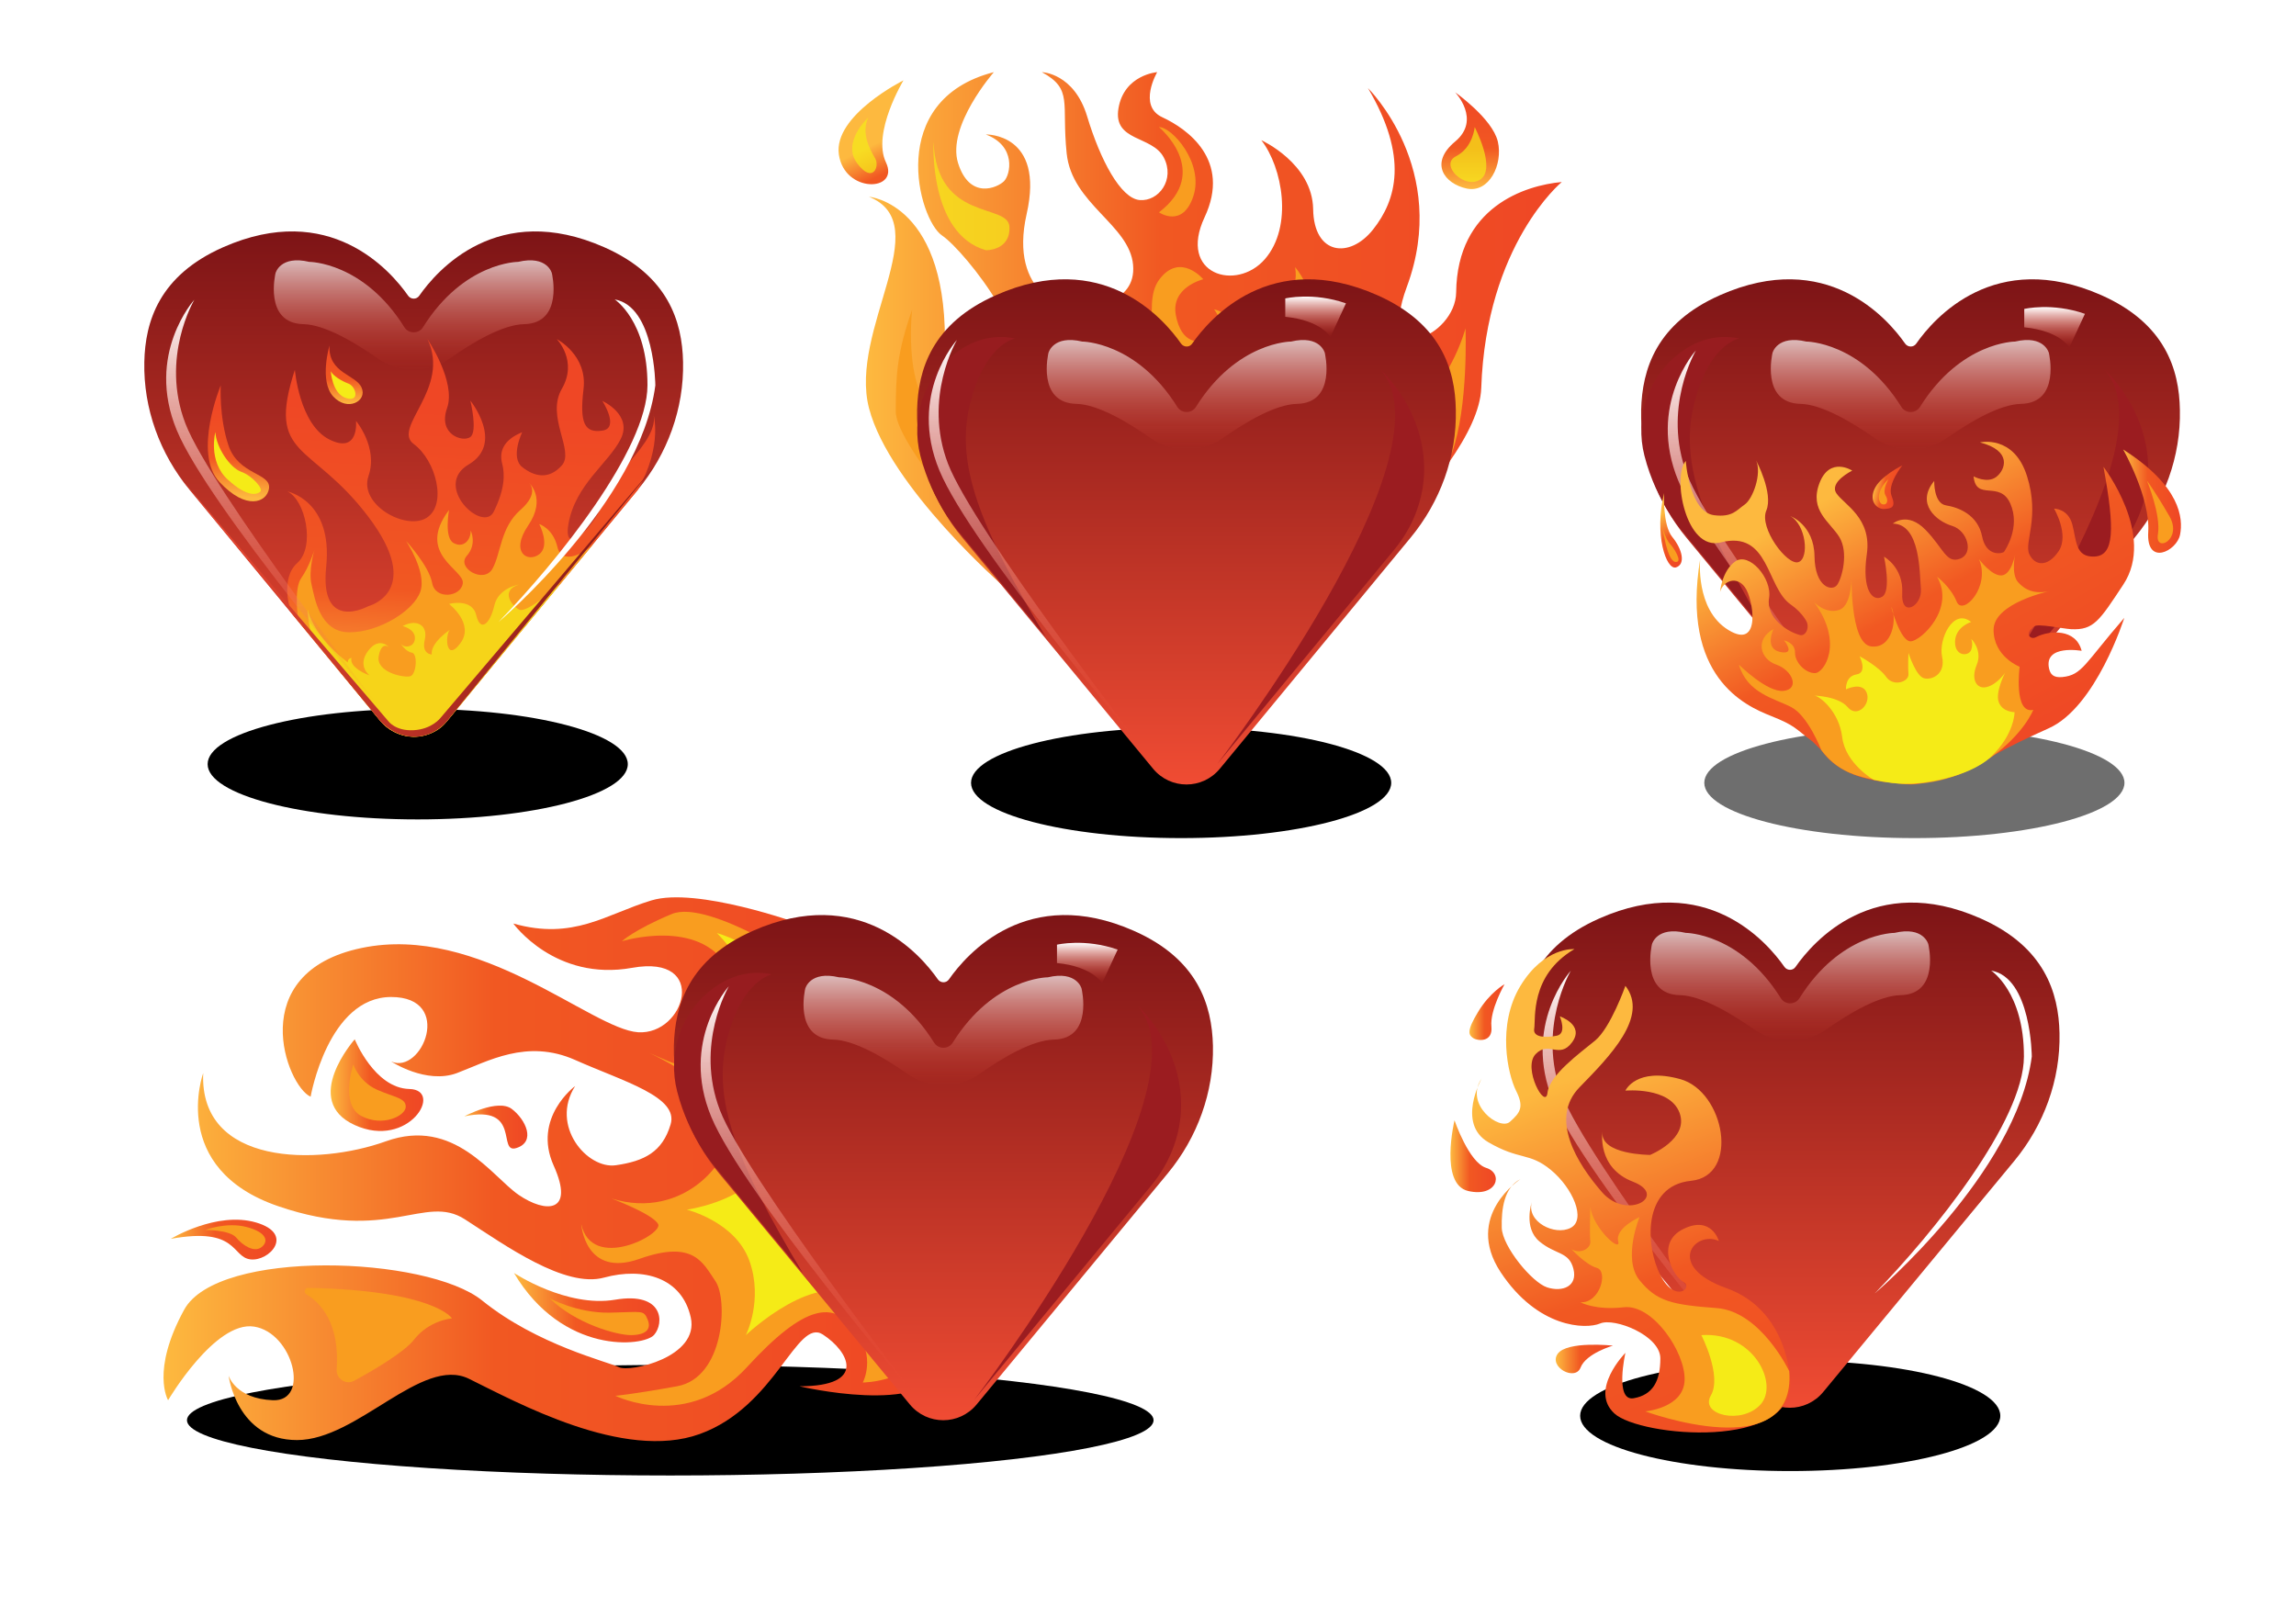 <?xml version="1.0" encoding="UTF-8" standalone="no"?>
<!-- Generator: Adobe Illustrator 19.0.0, SVG Export Plug-In . SVG Version: 6.00 Build 0)  -->

<svg
   xmlns:dc="http://purl.org/dc/elements/1.1/"
   xmlns:cc="http://creativecommons.org/ns#"
   xmlns:rdf="http://www.w3.org/1999/02/22-rdf-syntax-ns#"
   xmlns:svg="http://www.w3.org/2000/svg"
   xmlns="http://www.w3.org/2000/svg"
   xmlns:sodipodi="http://sodipodi.sourceforge.net/DTD/sodipodi-0.dtd"
   xmlns:inkscape="http://www.inkscape.org/namespaces/inkscape"
   version="1.1"
   id="Layer_1"
   x="0px"
   y="0px"
   viewBox="0 0 1400 980"
   style="enable-background:new 0 0 1400 980;"
   xml:space="preserve"
   sodipodi:docname="coracao.svg"
   inkscape:version="0.92.3 (2405546, 2018-03-11)"><defs
   id="defs317"><filter
     inkscape:collect="always"
     style="color-interpolation-filters:sRGB"
     id="filter1454"
     x="-0.164"
     width="1.329"
     y="-0.625"
     height="2.25"><feGaussianBlur
       inkscape:collect="always"
       stdDeviation="17.555"
       id="feGaussianBlur1456" /></filter></defs><sodipodi:namedview
   pagecolor="#ffffff"
   bordercolor="#666666"
   borderopacity="1"
   objecttolerance="10"
   gridtolerance="10"
   guidetolerance="10"
   inkscape:pageopacity="0"
   inkscape:pageshadow="2"
   inkscape:window-width="1366"
   inkscape:window-height="700"
   id="namedview315"
   showgrid="false"
   inkscape:zoom="0.47692921"
   inkscape:cx="700"
   inkscape:cy="490"
   inkscape:window-x="0"
   inkscape:window-y="0"
   inkscape:window-maximized="1"
   inkscape:current-layer="Layer_1" />
<style
   type="text/css"
   id="style2">
	.st0{fill:#190C18;}
	.st1{fill:url(#XMLID_146_);}
	.st2{opacity:0.7;fill:url(#XMLID_147_);}
	.st3{fill:url(#XMLID_148_);}
	.st4{fill:url(#XMLID_149_);}
	.st5{fill:url(#XMLID_150_);}
	.st6{fill:#F99D1F;}
	.st7{opacity:0.7;fill:#F5EB17;}
	.st8{fill:#F5EB17;}
	.st9{fill:url(#XMLID_151_);}
	.st10{fill:#FFFFFF;}
	.st11{fill:url(#XMLID_152_);}
	.st12{fill:url(#XMLID_153_);}
	.st13{fill:url(#XMLID_154_);}
	.st14{fill:#971C1F;}
	.st15{fill:#9B1C20;}
	.st16{opacity:0.7;fill:url(#XMLID_155_);}
	.st17{fill:url(#XMLID_156_);}
	.st18{fill:url(#XMLID_157_);}
	.st19{fill:url(#XMLID_158_);}
	.st20{fill:url(#XMLID_159_);}
	.st21{fill:url(#XMLID_160_);}
	.st22{fill:url(#XMLID_161_);}
	.st23{opacity:0.7;fill:url(#XMLID_162_);}
	.st24{fill:url(#XMLID_163_);}
	.st25{fill:url(#XMLID_164_);}
	.st26{fill:url(#XMLID_165_);}
	.st27{fill:url(#XMLID_166_);}
	.st28{fill:url(#XMLID_167_);}
	.st29{fill:url(#XMLID_168_);}
	.st30{fill:url(#XMLID_169_);}
	.st31{opacity:0.7;fill:url(#XMLID_170_);}
	.st32{fill:url(#XMLID_171_);}
	.st33{fill:url(#XMLID_172_);}
	.st34{fill:url(#XMLID_173_);}
	.st35{fill:url(#XMLID_174_);}
	.st36{fill:url(#XMLID_175_);}
	.st37{fill:url(#XMLID_176_);}
	.st38{opacity:0.7;fill:url(#XMLID_177_);}
	.st39{fill:url(#XMLID_178_);}
	.st40{fill:url(#XMLID_179_);}
	.st41{fill:url(#XMLID_180_);}
	.st42{fill:url(#XMLID_181_);}
	.st43{fill:url(#XMLID_182_);}
	.st44{fill:url(#XMLID_183_);}
</style>

<ellipse
   id="XMLID_139_"
   cx="254.7"
   cy="466"
   rx="128.1"
   ry="33.7" />
<ellipse
   id="XMLID_142_"
   cx="720.2"
   cy="477.4"
   rx="128.1"
   ry="33.7" />
<ellipse
   id="XMLID_143_"
   cx="1167.3"
   cy="477.4"
   rx="128.1"
   ry="33.7"
   inkscape:export-xdpi="145.82001"
   inkscape:export-ydpi="145.82001"
   style="opacity:0.751;fill:#000000;filter:url(#filter1454)" />
<ellipse
   id="XMLID_145_"
   cx="1091.6"
   cy="863.4"
   rx="128.1"
   ry="33.7" />
<ellipse
   id="XMLID_144_"
   cx="408.7"
   cy="866.1"
   rx="294.7"
   ry="33.7" />
<g
   id="XMLID_113_">
	<linearGradient
   id="XMLID_146_"
   gradientUnits="userSpaceOnUse"
   x1="252.249"
   y1="449.229"
   x2="252.249"
   y2="141.178">
		<stop
   offset="0"
   style="stop-color:#F04C33"
   id="stop10" />
		<stop
   offset="1"
   style="stop-color:#7D1416"
   id="stop12" />
	</linearGradient>
	<path
   id="XMLID_4_"
   class="st1"
   d="M368.5,150.8c-64.9-28.7-102.1,14.1-112.9,29.6c-1.6,2.3-5,2.3-6.7,0   c-10.8-15.5-48-58.3-112.9-29.6C97.1,168,88.5,196,88,220.8c-0.6,28.4,9.5,56,27.6,77.9l116.3,140.9c10.6,12.8,30.1,12.8,40.7,0   l116.3-140.9c18.1-21.9,28.2-49.5,27.6-77.9C416,196,407.4,168,368.5,150.8z" />
	<linearGradient
   id="XMLID_147_"
   gradientUnits="userSpaceOnUse"
   x1="252.249"
   y1="225.474"
   x2="252.249"
   y2="158.747">
		<stop
   offset="0"
   style="stop-color:#F04C33;stop-opacity:0"
   id="stop16" />
		<stop
   offset="1"
   style="stop-color:#FFFFFF"
   id="stop18" />
	</linearGradient>
	<path
   id="XMLID_8_"
   class="st2"
   d="M336.5,166.6c0,0-2.8-11.1-20.6-6.9c0,0-33.1,0-58,39.9c-2.6,4.1-8.7,4.1-11.3,0   c-24.9-39.9-58-39.9-58-39.9c-17.8-4.2-20.6,6.9-20.6,6.9s-7.4,30.6,17.1,31.1c12.9,0.3,30.9,10.9,45.1,20.8   c13.3,9.3,31,9.3,44.2,0c14.1-9.9,32.1-20.5,45.1-20.8C343.9,197.2,336.5,166.6,336.5,166.6z" />
	<linearGradient
   id="XMLID_148_"
   gradientUnits="userSpaceOnUse"
   x1="277.116"
   y1="443.523"
   x2="287.315"
   y2="250.754">
		<stop
   offset="1.641936e-003"
   style="stop-color:#FDB93F"
   id="stop22" />
		<stop
   offset="0.424"
   style="stop-color:#F15822"
   id="stop24" />
		<stop
   offset="1"
   style="stop-color:#EF4725"
   id="stop26" />
	</linearGradient>
	<path
   id="XMLID_6_"
   class="st3"
   d="M177.5,373.7c0,0-7.3-20.5,3.8-30.4c11.1-9.9,4.9-38.6-6.1-43.6c0,0,27.9,5.4,23.7,45.9   s25.6,24.1,25.6,24.1s34.8-8.8,0-54.7s-62.3-35.2-44.7-89.5c0,0,2.7,33.3,21,42.5s16.3-11.3,16.3-11.3s13.6,16.2,7.6,33.6   s22.7,33.4,35.4,25.5c12.7-7.9,5.8-35-7.8-45c-13.6-10,22.9-33.9,8.3-64.1c0,0,17.7,26.1,12,42.2s9.6,21,14.2,17.6s0-22.2,0-22.2   s21,26-1.1,39s8.8,42.2,15.4,28.7c6.6-13.5,6.9-22.4,5.1-29.3c-1.8-6.9,0.3-14.3,12.2-19.1c0,0-7.4,15.3,0,21.2   c7.4,5.9,16.3,7.9,24.2-1c7.9-8.9-9.9-29.6,0-46.7s-3.1-30.3-3.1-30.3s18.9,9.7,16.3,30.6c-2.5,20.9,0.8,26.8,11.5,25.2   c10.7-1.5,0-18.1,0-18.1s18.6,8.4,11.2,23.2c-7.4,14.8-27.8,27.8-31.9,52c-4.1,24.2,22.4-6.4,20.9-15.5s36.4-35.1,30.7-52.6   c0,0,6.5,19.5-9.4,47.3L272.6,439.6c0,0-6,9.2-19.6,9.6c-13.6,0.4-21.1-9.6-21.1-9.6L177.5,373.7z" />
	<linearGradient
   id="XMLID_149_"
   gradientUnits="userSpaceOnUse"
   x1="144.387"
   y1="303.256"
   x2="147.262"
   y2="248.934">
		<stop
   offset="1.641936e-003"
   style="stop-color:#FDB93F"
   id="stop30" />
		<stop
   offset="0.424"
   style="stop-color:#F15822"
   id="stop32" />
		<stop
   offset="1"
   style="stop-color:#EF4725"
   id="stop34" />
	</linearGradient>
	<path
   id="XMLID_5_"
   class="st4"
   d="M134.6,235c0,0-17.2,41.3-0.8,58.9c16.4,17.6,28.8,12.5,30.2,4.2c1.7-9.8-18.6-8.2-24.7-26.5   C133.5,254.2,134.6,235,134.6,235z" />
	<linearGradient
   id="XMLID_150_"
   gradientUnits="userSpaceOnUse"
   x1="209.893"
   y1="246.428"
   x2="209.893"
   y2="210.694">
		<stop
   offset="1.641936e-003"
   style="stop-color:#FDB93F"
   id="stop38" />
		<stop
   offset="0.424"
   style="stop-color:#F15822"
   id="stop40" />
		<stop
   offset="1"
   style="stop-color:#EF4725"
   id="stop42" />
	</linearGradient>
	<path
   id="XMLID_9_"
   class="st5"
   d="M200.9,210.7c0,0-6.4,21.7,2.3,31.1s20.9,2.8,17.3-5.4C217,228.3,200.1,227.8,200.9,210.7z" />
	<path
   id="XMLID_10_"
   class="st6"
   d="M182,378.7c0,0-3.2-19.3,1.7-26.2s8-17.1,8-17.1s-3.7,12.5-1.8,20.7s4.9,29.5,23.1,29.5   s39.6-13.3,43.4-25.1s-8.8-30.6-8.8-30.6s14,15.1,15.9,25.6c1.9,10.5,17.6,8.6,18.7,0.2s-28.9-17.6-8.4-44.7c0,0-3.1,16.8,2.7,20.1   c5.7,3.3,10.6-1.3,10.5-7.6c0,0,4.1,8.2-2.4,15.5c-6.5,7.3,10.5,17.2,15.7,7.8c5.2-9.4,4.8-25.1,17-35.8s5.2-16.6,5.2-16.6   s10.9,9.4-0.4,26c-11.3,16.6-0.2,22.9,6.7,17.6s0-18.4,0-18.4s8.4,2.5,11.1,14c2.7,11.5,17.3,3.7,22.7-2.8l-89.9,108.9   c0,0-8.2,9.3-18.8,9.6c-10.6,0.3-18.3-5.3-21.9-9.6C228.3,435.3,182,378.7,182,378.7z" />
	<path
   id="XMLID_11_"
   class="st7"
   d="M187.6,371.8c0,0,0.4,14.2,4.6,19.4c4.2,5.2,39.7,48.5,39.7,48.5s8.5,10.5,21.9,9.6   c13.4-0.9,18.8-9.6,18.8-9.6l68.7-83.2c0,0-19.8,17.6-24.6,15.3c-4.8-2.2-11.7-11.8-0.3-15.3c0,0-12.5,1.9-15,12.8   c-2.5,11-8.4,16.6-11,5.9c-2.5-10.7-16.6-6.9-16.6-6.9s15.8,12,6.9,24s-9.4-5.1-6.4-8.2c0,0-12,7.9-11,15c0,0-6.4,0-4.3-8.9   s-4.8-13-13.5-8.4c0,0,7.5,1.7,7.5,7.3c0,5.6-6.6,6.6-8.8,3.2c0,0,3.1,5.1,6.9,5.7s2.8,13.3-0.9,14.4s-20.9-2.3-19.3-12.1   c1.7-9.8,6.4-5.6,6.4-5.6s-6.1-6.9-12.9,2.3s1,14.9,1,14.9s-12.6-4.3-11.1-10.7c0,0-2.4,0.3-2.2,2.8   C212.2,404,192.3,390,187.6,371.8z" />
	<path
   id="XMLID_7_"
   class="st8"
   d="M131.3,263.5c0,0-4.6,17.8,7.5,28.9s17.8,9.2,19.9,7.5c2.1-1.7-4.8-9.8-11.7-12.2   C140.1,285.1,131.9,272.9,131.3,263.5z" />
	<path
   id="XMLID_13_"
   class="st8"
   d="M201.7,226.4c0,0,0.8,13.8,9.4,16.4s5.9-7.1,1.5-8.8C208.3,232.4,203.1,229.2,201.7,226.4z" />
	<linearGradient
   id="XMLID_151_"
   gradientUnits="userSpaceOnUse"
   x1="109.7"
   y1="366.365"
   x2="399.649"
   y2="366.365">
		<stop
   offset="0"
   style="stop-color:#F04C33"
   id="stop50" />
		<stop
   offset="1"
   style="stop-color:#7D1416"
   id="stop52" />
	</linearGradient>
	<path
   id="XMLID_12_"
   class="st9"
   d="M109.7,291.2l127,148.5c0,0,4.3,6.2,15.5,5.6c11.2-0.6,16.4-7.5,16.4-7.5l131-154.2l-127,156.1   c0,0-6.9,9.3-19.6,9.6c-12.7,0.3-21.1-9.6-21.1-9.6L109.7,291.2z" />
	<path
   id="XMLID_18_"
   class="st10"
   d="M374.8,182.6c0,0,20.1,13,20,52.4c-0.1,39.4-55.2,107.7-90.9,144.4c0,0,86.4-73.2,95.7-144.4   C399.6,235,399.3,186.9,374.8,182.6z" />
	<linearGradient
   id="XMLID_152_"
   gradientUnits="userSpaceOnUse"
   x1="166.738"
   y1="432.398"
   x2="166.738"
   y2="182.755">
		<stop
   offset="0"
   style="stop-color:#F04C33;stop-opacity:0"
   id="stop57" />
		<stop
   offset="1"
   style="stop-color:#FFFFFF"
   id="stop59" />
	</linearGradient>
	<path
   id="XMLID_88_"
   class="st11"
   d="M118.5,182.8c0,0-30,33.1-10.7,79.6s124.3,170,124.3,170s-103.4-133.7-119-174   S118.5,182.8,118.5,182.8z" />
</g>
<g
   id="XMLID_123_">
	<linearGradient
   id="XMLID_153_"
   gradientUnits="userSpaceOnUse"
   x1="528.049"
   y1="215.217"
   x2="952.269"
   y2="215.217">
		<stop
   offset="1.641936e-003"
   style="stop-color:#FDB93F"
   id="stop64" />
		<stop
   offset="0.424"
   style="stop-color:#F15822"
   id="stop66" />
		<stop
   offset="1"
   style="stop-color:#EF4725"
   id="stop68" />
	</linearGradient>
	<path
   id="XMLID_14_"
   class="st12"
   d="M612.3,357.9c0,0-69.9-60.9-82.4-108.9s41.8-112,0-129c0,0,49.5,4,46.1,95.8   c0,0,5.9,18.9,34.4,10.1c28.5-8.8-21.8-72.8-36-82.3C560.2,134,539.7,61,606,44c0,0-28.9,33-21.8,55.5s24,15,28,11   S619.8,89,601.1,82c0,0,36.1-1,24.9,48.5s25.3,59,31.1,58s36-2.5,33.8-27s-37.3-37-40.5-68s4-39-15.1-49.5c0,0,19.6,0.5,27.6,27   s20.4,50,32,51s21.8-12.5,14.7-26s-31.1-9.5-27.6-30s23.6-22,23.6-22s-12,20.5,3.1,27.5s42.2,26,25.8,61S754,178,771.3,158   s10.7-56-2.2-72.5c0,0,31.1,14,31.6,42c0.4,28,22.2,30.5,36.5,12.5s21.8-44.3-3.1-86.3c0,0,50.4,49.4,23.7,121.3   c-18.9,50.8,29.8,30.5,30.1,3.3c0.6-52.2,42.2-65.3,64.4-67.3c0,0-46.1,38-49.1,125.6c-1.8,53.1-122.8,149.8-122.8,149.8   L612.3,357.9z" />
	<path
   id="XMLID_32_"
   class="st6"
   d="M613.6,345.9c0,0-67.4-72.9-67.4-94.9s0.7-35.8,10-62.2c0,0-6.7,57.2,20,66.7   c26.7,9.5,50.3,2.9,61.5-14.8c11.2-17.7-10.1-47.7-10.1-47.7s26,39.7,56.7,32.8s10-38.8,22.7-55.5c12.7-16.7,26.7,0,26.7,0   s-20,4.8-16.7,22c3.3,17.2,13.9,18.4,23.3,13.2c9.4-5.2,0-16.8,0-16.8s19,2.7,4.2,26.5c-14.8,23.8,23.9,21.4,25.2,6.9   c1.3-14.5-1.3-21.8,5.3-30.5c6.7-8.7,17.3-12.8,14.7-28.7c0,0,12.7,14.6,6.7,25.8c-6,11.2,2.3,23.2,12.6,21.2s12.3-18,10.7-27.7   c0,0,19.3,24.3,13.3,39.8s10,42.2,31.3,25.5s29.3-47.3,29.3-47.3s1.9,47.5-8.3,76.1l-95.1,81.5L613.6,345.9z" />
	<g
   id="XMLID_22_">
		<linearGradient
   id="XMLID_154_"
   gradientUnits="userSpaceOnUse"
   x1="723.536"
   y1="478.355"
   x2="723.536"
   y2="170.304">
			<stop
   offset="0"
   style="stop-color:#F04C33"
   id="stop73" />
			<stop
   offset="1"
   style="stop-color:#7D1416"
   id="stop75" />
		</linearGradient>
		<path
   id="XMLID_15_"
   class="st13"
   d="M839.8,180c-64.9-28.7-102.1,14.1-112.9,29.6c-1.6,2.3-5,2.3-6.7,0    c-10.8-15.5-48-58.3-112.9-29.6c-38.9,17.2-47.5,45.2-48.1,70c-0.6,28.4,9.5,56,27.6,77.9l116.3,140.9c10.6,12.8,30.1,12.8,40.7,0    l116.3-140.9c18.1-21.9,28.2-49.5,27.6-77.9C887.3,225.1,878.6,197.2,839.8,180z" />
		<path
   id="XMLID_3_"
   class="st14"
   d="M619,206.4c0,0-18.4,3.1-27.5,39.8s5.7,74.7,46.2,142.4l-52.4-63.5c0,0-16.6-17.9-24.1-47.2    c-5.9-23,2.1-47.7,20.9-62.1C591.6,208.3,604,203.4,619,206.4z" />
		<path
   id="XMLID_1_"
   class="st15"
   d="M842.1,225.8c0,0,28,25,26.2,63.7c-0.8,16.6-7.3,32.5-17.9,45.4L742.2,466    C742.2,466,886.8,277.8,842.1,225.8z" />
		<linearGradient
   id="XMLID_155_"
   gradientUnits="userSpaceOnUse"
   x1="723.536"
   y1="274.058"
   x2="723.536"
   y2="207.331">
			<stop
   offset="0"
   style="stop-color:#F04C33;stop-opacity:0"
   id="stop81" />
			<stop
   offset="1"
   style="stop-color:#FFFFFF"
   id="stop83" />
		</linearGradient>
		<path
   id="XMLID_19_"
   class="st16"
   d="M807.8,215.2c0,0-2.8-11.1-20.6-6.9c0,0-33.1,0-58,39.9c-2.6,4.1-8.7,4.1-11.3,0    c-24.9-39.9-58-39.9-58-39.9c-17.8-4.2-20.6,6.9-20.6,6.9s-7.4,30.6,17.1,31.1c12.9,0.3,30.9,10.9,45.1,20.8    c13.3,9.3,31,9.3,44.2,0c14.1-9.9,32.1-20.5,45.1-20.8C815.2,245.8,807.8,215.2,807.8,215.2z" />
	</g>
	<path
   id="XMLID_38_"
   class="st7"
   d="M569.2,86.3c0,0-3,56.3,32,66.3c0,0,15,0.3,14.3-14.3C614.9,123.6,571.2,135.6,569.2,86.3z" />
	<path
   id="XMLID_39_"
   class="st6"
   d="M706.7,77.5c0,0,32.5,27,0,52c0,0,14.5,10,21-10S714.7,77.5,706.7,77.5z" />
	<linearGradient
   id="XMLID_156_"
   gradientUnits="userSpaceOnUse"
   x1="631.776"
   y1="456.974"
   x2="631.776"
   y2="207.331">
		<stop
   offset="0"
   style="stop-color:#F04C33;stop-opacity:0"
   id="stop90" />
		<stop
   offset="1"
   style="stop-color:#FFFFFF"
   id="stop92" />
	</linearGradient>
	<path
   id="XMLID_40_"
   class="st17"
   d="M583.5,207.3c0,0-30,33.1-10.7,79.6s124.3,170,124.3,170s-103.4-133.7-119-174   S583.5,207.3,583.5,207.3z" />
	<linearGradient
   id="XMLID_157_"
   gradientUnits="userSpaceOnUse"
   x1="802.192"
   y1="205.518"
   x2="802.192"
   y2="180.836">
		<stop
   offset="0"
   style="stop-color:#F04C33;stop-opacity:0"
   id="stop96" />
		<stop
   offset="1"
   style="stop-color:#FFFFFF"
   id="stop98" />
	</linearGradient>
	<path
   id="XMLID_41_"
   class="st18"
   d="M783.7,182c0,0,17-4,37,3l-9.5,20.5c0,0-5.5-10.1-27.5-12.3V182z" />
	<linearGradient
   id="XMLID_158_"
   gradientUnits="userSpaceOnUse"
   x1="896.481"
   y1="115.28"
   x2="896.481"
   y2="56.307">
		<stop
   offset="1.641936e-003"
   style="stop-color:#FDB93F"
   id="stop102" />
		<stop
   offset="0.424"
   style="stop-color:#F15822"
   id="stop104" />
		<stop
   offset="1"
   style="stop-color:#EF4725"
   id="stop106" />
	</linearGradient>
	<path
   id="XMLID_42_"
   class="st19"
   d="M887.3,56.3c0,0,16,16.7,0,30s-6.5,25.8,7.1,28.7c13.6,2.8,22.2-14.7,18.9-28.7   C910,72.3,887.3,56.3,887.3,56.3z" />
	<path
   id="XMLID_44_"
   class="st7"
   d="M899.2,77.5c0,0-1,12.5-11.4,17.8c-10.4,5.3,5.7,20.8,15.1,14   C912.3,102.4,899.2,77.5,899.2,77.5z" />
	<linearGradient
   id="XMLID_159_"
   gradientUnits="userSpaceOnUse"
   x1="537.43"
   y1="85.797"
   x2="556.763"
   y2="125.797">
		<stop
   offset="1.641936e-003"
   style="stop-color:#FDB93F"
   id="stop111" />
		<stop
   offset="0.424"
   style="stop-color:#F15822"
   id="stop113" />
		<stop
   offset="1"
   style="stop-color:#EF4725"
   id="stop115" />
	</linearGradient>
	<path
   id="XMLID_45_"
   class="st20"
   d="M550.9,49c0,0-19.3,32-10.7,50s-25.3,19.1-28.7-4.8S550.9,49,550.9,49z" />
	<path
   id="XMLID_47_"
   class="st7"
   d="M529.4,71.7c0,0-16.3,14.9-6.8,27.8s14,2,11-3S524.9,81.2,529.4,71.7z" />
</g>
<g
   id="XMLID_131_">
	<linearGradient
   id="XMLID_160_"
   gradientUnits="userSpaceOnUse"
   x1="99.897"
   y1="713.038"
   x2="575.716"
   y2="713.038">
		<stop
   offset="1.641936e-003"
   style="stop-color:#FDB93F"
   id="stop121" />
		<stop
   offset="0.424"
   style="stop-color:#F15822"
   id="stop123" />
		<stop
   offset="1"
   style="stop-color:#EF4725"
   id="stop125" />
	</linearGradient>
	<path
   id="XMLID_70_"
   class="st21"
   d="M487.1,563.2c0,0-62.2-22.5-89.9-14.1c-27.7,8.4-47.4,24.5-84.2,14.1c0,0,25.5,35.5,72.5,27   c47-8.4,32.3,41.1,3.6,39.3c-28.6-1.9-96.6-66.4-168.6-51.4c-72,15-45.8,84.2-31.1,90.7c0,0,10.6-60.8,49.1-60.8s18.8,47.7,0,39.3   c0,0,21.3,14.1,40.1,7.1c18.8-7.1,42.6-21.1,72.1-8c29.4,13.1,63.3,22.4,58.2,39.3c-5,16.8-16,22.4-33.4,24.9s-40.3-24-24.8-48.3   c0,0-26.2,19.3-13.1,48.5c13.1,29.1-4.9,29.1-21.3,17.9c-16.4-11.2-39.3-47.7-81-32.7S121.5,711,123.9,654.4   c0,0-21.3,58.3,45.8,81.2c67.1,23,89.2-7.9,113.8,8c24.6,15.9,61,42.1,84.9,35.5c23.9-6.5,47.4,0,52.8,24.3   c5.4,24.3-37.1,33.6-43.7,30.4c-6.5-3.3-49.9-13.5-83.5-40.7s-161.2-31.8-181.7,5.6s-9.8,55.2-9.8,55.2s28.6-48.6,52.4-44.9   s34.4,45.8,11.5,44.9c-22.9-0.9-27-15-27-15s4.9,39.3,41.7,39.3s76.1-51.4,104.8-37.4c28.6,14,94.3,50.5,140.8,33.7   s59.1-71,75-60.7c15.9,10.3,27.3,31.6-14.2,31.6c0,0,76.9,18.3,87.7-11.6C582.1,815.2,487.1,563.2,487.1,563.2z" />
	<path
   id="XMLID_35_"
   class="st6"
   d="M497.8,592c0,0-65.2-44.2-88.2-34.6c-23,9.6-30.4,16.6-30.4,16.6s47.3-14.6,64.7,16.3   c17.5,30.9-22.2,62.7-34.3,57.7c-12.1-5-17-7.5-17-7.5s50.2,22.4,52.9,44.3c2.7,21.8-28.4,59.8-72.6,46.1c0,0,25.1,9.4,28.4,15.6   c3.3,6.2-40.4,29.3-46.9,0c0,0,2.2,33,35.5,21.2s38.7,2.5,46.4,13.7c7.6,11.2,5.5,58.8-23.5,64c-28.9,5.2-37.6,5.8-37.6,5.8   s44.2,21.9,80.2-17.4s52.9-39.9,66-23.1c13.1,16.8,4.7,32.4,4.7,32.4s31.3,0,43.9-24.9L497.8,592z" />
	<path
   id="XMLID_71_"
   class="st8"
   d="M495.1,599.3c0,0-41-25.7-58-30.3c0,0,25,24,22,47s-22,35-22,35s34,23.7,30.7,52   c-3.3,28.3-49,34.7-49,34.7s29.7,7.3,38.2,31.3s-2.2,45.2-2.2,45.2s44.3-42.2,69.3-21.5c25,20.7,17,34,17,34s16-5.7,17-15.3   L495.1,599.3z" />
	<g
   id="XMLID_50_">
		<linearGradient
   id="XMLID_161_"
   gradientUnits="userSpaceOnUse"
   x1="575.299"
   y1="866.098"
   x2="575.299"
   y2="558.047">
			<stop
   offset="0"
   style="stop-color:#F04C33"
   id="stop131" />
			<stop
   offset="1"
   style="stop-color:#7D1416"
   id="stop133" />
		</linearGradient>
		<path
   id="XMLID_67_"
   class="st22"
   d="M691.5,567.7c-64.9-28.7-102.1,14.1-112.9,29.6c-1.6,2.3-5,2.3-6.7,0    c-10.8-15.5-48-58.3-112.9-29.6c-38.9,17.2-47.5,45.2-48.1,70c-0.6,28.4,9.5,56,27.6,77.9l116.3,140.9c10.6,12.8,30.1,12.8,40.7,0    L712,715.6c18.1-21.9,28.2-49.5,27.6-77.9C739,612.9,730.4,584.9,691.5,567.7z" />
		<path
   id="XMLID_63_"
   class="st14"
   d="M470.8,594.2c0,0-18.4,3.1-27.5,39.8c-9.2,36.7,5.7,74.7,46.2,142.4L437,712.8    c0,0-16.6-17.9-24.1-47.2c-5.9-23,2.1-47.7,20.9-62.1C443.4,596.1,455.8,591.1,470.8,594.2z" />
		<path
   id="XMLID_57_"
   class="st15"
   d="M693.9,613.6c0,0,28,25,26.2,63.7c-0.8,16.6-7.3,32.5-17.9,45.4L594,853.7    C594,853.7,738.5,665.6,693.9,613.6z" />
		<linearGradient
   id="XMLID_162_"
   gradientUnits="userSpaceOnUse"
   x1="575.299"
   y1="661.801"
   x2="575.299"
   y2="595.074">
			<stop
   offset="0"
   style="stop-color:#F04C33;stop-opacity:0"
   id="stop139" />
			<stop
   offset="1"
   style="stop-color:#FFFFFF"
   id="stop141" />
		</linearGradient>
		<path
   id="XMLID_53_"
   class="st23"
   d="M659.5,602.9c0,0-2.8-11.1-20.6-6.9c0,0-33.1,0-58,39.9c-2.6,4.1-8.7,4.1-11.3,0    c-24.9-39.9-58-39.9-58-39.9c-17.8-4.2-20.6,6.9-20.6,6.9s-7.4,30.6,17.1,31.1c12.9,0.3,30.9,10.9,45.1,20.8    c13.3,9.3,31,9.3,44.2,0c14.1-9.9,32.1-20.5,45.1-20.8C666.9,633.5,659.5,602.9,659.5,602.9z" />
	</g>
	<linearGradient
   id="XMLID_163_"
   gradientUnits="userSpaceOnUse"
   x1="492.605"
   y1="851.107"
   x2="492.605"
   y2="601.465">
		<stop
   offset="0"
   style="stop-color:#F04C33;stop-opacity:0"
   id="stop146" />
		<stop
   offset="1"
   style="stop-color:#FFFFFF"
   id="stop148" />
	</linearGradient>
	<path
   id="XMLID_86_"
   class="st24"
   d="M444.4,601.5c0,0-30,33.1-10.7,79.6s124.3,170,124.3,170s-103.4-133.7-119-174   C423.5,636.8,444.4,601.5,444.4,601.5z" />
	<linearGradient
   id="XMLID_164_"
   gradientUnits="userSpaceOnUse"
   x1="663.021"
   y1="599.652"
   x2="663.021"
   y2="574.97">
		<stop
   offset="0"
   style="stop-color:#F04C33;stop-opacity:0"
   id="stop152" />
		<stop
   offset="1"
   style="stop-color:#FFFFFF"
   id="stop154" />
	</linearGradient>
	<path
   id="XMLID_85_"
   class="st25"
   d="M644.5,576.1c0,0,17-4,37,3l-9.5,20.5c0,0-5.5-10.1-27.5-12.3V576.1z" />
	<path
   id="XMLID_24_"
   class="st6"
   d="M275.6,804c0,0-10.5-17.1-87.7-18.6c-2.1,0-3,2.8-1.1,3.9c9,5.4,20.4,17.9,18.5,45.8   c-0.4,5.8,5.7,9.7,10.7,6.9c12.5-6.8,30.6-17.5,36.5-25.1C261.8,805,275.6,804,275.6,804z" />
	<linearGradient
   id="XMLID_165_"
   gradientUnits="userSpaceOnUse"
   x1="201.675"
   y1="661.682"
   x2="258.074"
   y2="661.682">
		<stop
   offset="1.641936e-003"
   style="stop-color:#FDB93F"
   id="stop159" />
		<stop
   offset="0.424"
   style="stop-color:#F15822"
   id="stop161" />
		<stop
   offset="1"
   style="stop-color:#EF4725"
   id="stop163" />
	</linearGradient>
	<path
   id="XMLID_72_"
   class="st26"
   d="M216.3,633.8c0,0,12,29.8,33.3,30.3s-0.3,37-33.3,22S216.3,633.8,216.3,633.8z" />
	<linearGradient
   id="XMLID_166_"
   gradientUnits="userSpaceOnUse"
   x1="283.091"
   y1="687.258"
   x2="321.505"
   y2="687.258">
		<stop
   offset="1.641936e-003"
   style="stop-color:#FDB93F"
   id="stop167" />
		<stop
   offset="0.424"
   style="stop-color:#F15822"
   id="stop169" />
		<stop
   offset="1"
   style="stop-color:#EF4725"
   id="stop171" />
	</linearGradient>
	<path
   id="XMLID_73_"
   class="st27"
   d="M283.1,680.8c0,0,20.5-11,29-4.5s14.8,20,2.8,23.8S318.3,673.3,283.1,680.8z" />
	<linearGradient
   id="XMLID_167_"
   gradientUnits="userSpaceOnUse"
   x1="313.425"
   y1="797.505"
   x2="402.051"
   y2="797.505">
		<stop
   offset="1.641936e-003"
   style="stop-color:#FDB93F"
   id="stop175" />
		<stop
   offset="0.424"
   style="stop-color:#F15822"
   id="stop177" />
		<stop
   offset="1"
   style="stop-color:#EF4725"
   id="stop179" />
	</linearGradient>
	<path
   id="XMLID_74_"
   class="st28"
   d="M313.4,776.3c0,0,32,21.3,61.7,16.3c29.7-5,30,14.4,23.7,21.5   C392.4,821.3,343.1,826.3,313.4,776.3z" />
	<linearGradient
   id="XMLID_168_"
   gradientUnits="userSpaceOnUse"
   x1="104.091"
   y1="755.951"
   x2="168.565"
   y2="755.951">
		<stop
   offset="1.641936e-003"
   style="stop-color:#FDB93F"
   id="stop183" />
		<stop
   offset="0.424"
   style="stop-color:#F15822"
   id="stop185" />
		<stop
   offset="1"
   style="stop-color:#EF4725"
   id="stop187" />
	</linearGradient>
	<path
   id="XMLID_75_"
   class="st29"
   d="M104.1,755.5c0,0,28-17,52-10s8,24-3.5,22.5S145.1,748,104.1,755.5z" />
	<path
   id="XMLID_43_"
   class="st6"
   d="M215.4,649.2c0,0,3.6,10.5,14.4,15.3s17.7,5,17.6,10.5s-14.2,12.5-27.2,5.5   S215.4,649.2,215.4,649.2z" />
	<path
   id="XMLID_77_"
   class="st6"
   d="M125,750.1c0,0,13.1-5.1,25.5-1.8s13.4,8.9,8.9,12.3s-11.4-1.1-15.4-5.9S125,750.1,125,750.1z" />
	<path
   id="XMLID_80_"
   class="st6"
   d="M335.1,791.7c0,0,16.8,9.2,36.8,8.8s20.5-1.8,23,4.2s-1.2,9.4-10,9.5S350.9,807.2,335.1,791.7z   " />
</g>
<g
   id="XMLID_133_">
	<linearGradient
   id="XMLID_169_"
   gradientUnits="userSpaceOnUse"
   x1="1091.534"
   y1="858.474"
   x2="1091.534"
   y2="550.422">
		<stop
   offset="0"
   style="stop-color:#F04C33"
   id="stop195" />
		<stop
   offset="1"
   style="stop-color:#7D1416"
   id="stop197" />
	</linearGradient>
	<path
   id="XMLID_95_"
   class="st30"
   d="M1207.7,560.1c-64.9-28.7-102.1,14.1-112.9,29.6c-1.6,2.3-5,2.3-6.7,0   c-10.8-15.5-48-58.3-112.9-29.6c-38.9,17.2-47.5,45.2-48.1,70c-0.6,28.4,9.5,56,27.6,77.9l116.3,140.9c10.6,12.8,30.1,12.8,40.7,0   L1228.2,708c18.1-21.9,28.2-49.5,27.6-77.9C1255.3,605.3,1246.6,577.3,1207.7,560.1z" />
	<linearGradient
   id="XMLID_170_"
   gradientUnits="userSpaceOnUse"
   x1="1091.534"
   y1="634.719"
   x2="1091.534"
   y2="567.991">
		<stop
   offset="0"
   style="stop-color:#F04C33;stop-opacity:0"
   id="stop201" />
		<stop
   offset="1"
   style="stop-color:#FFFFFF"
   id="stop203" />
	</linearGradient>
	<path
   id="XMLID_90_"
   class="st31"
   d="M1175.8,575.8c0,0-2.8-11.1-20.6-6.9c0,0-33.1,0-58,39.9c-2.6,4.1-8.7,4.1-11.3,0   c-24.9-39.9-58-39.9-58-39.9c-17.8-4.2-20.6,6.9-20.6,6.9s-7.4,30.6,17.1,31.1c12.9,0.3,30.9,10.9,45.1,20.8   c13.3,9.3,31,9.3,44.2,0c14.1-9.9,32.1-20.5,45.1-20.8C1183.2,606.4,1175.8,575.8,1175.8,575.8z" />
	<path
   id="XMLID_89_"
   class="st10"
   d="M1214.1,591.9c0,0,20.1,13,20,52.4c-0.1,39.4-55.2,107.7-90.9,144.4c0,0,86.4-73.2,95.7-144.4   C1238.9,644.3,1238.6,596.1,1214.1,591.9z" />
	<linearGradient
   id="XMLID_171_"
   gradientUnits="userSpaceOnUse"
   x1="1006.023"
   y1="841.642"
   x2="1006.023"
   y2="592">
		<stop
   offset="0"
   style="stop-color:#F04C33;stop-opacity:0"
   id="stop208" />
		<stop
   offset="1"
   style="stop-color:#FFFFFF"
   id="stop210" />
	</linearGradient>
	<path
   id="XMLID_87_"
   class="st32"
   d="M957.8,592c0,0-30,33.1-10.7,79.6s124.3,170,124.3,170s-103.4-133.7-119-174   C936.9,627.4,957.8,592,957.8,592z" />
	<linearGradient
   id="XMLID_172_"
   gradientUnits="userSpaceOnUse"
   x1="954.499"
   y1="658.429"
   x2="1062.494"
   y2="952.414">
		<stop
   offset="1.641936e-003"
   style="stop-color:#FDB93F"
   id="stop214" />
		<stop
   offset="0.424"
   style="stop-color:#F15822"
   id="stop216" />
		<stop
   offset="1"
   style="stop-color:#EF4725"
   id="stop218" />
	</linearGradient>
	<path
   id="XMLID_83_"
   class="st33"
   d="M1091.5,841.6c0,0-0.8-42.4-38.7-56c-37.9-13.5-19.3-35.5-4.7-28.8c0,0-4.5-15.8-21.7-7.3   c-17.2,8.5-6.3,28.8,0,32.2c6.3,3.4-4.8,13.5-13.9-3.9s-11.4-54.7,18.6-57.7c30-3,20.5-54.5-6.5-62c-27-7.5-33.5,7-33.5,7   s27-2.5,33,13.5c6,16-17.9,25.7-17.9,25.7s-30.6,0-29.1-14.1c0,0-3.5,21.9,18.5,30.4s-3.4,24-18.7,6.5s-32.3-45-13.8-64   s42.5-43.2,28-61.9c0,0-9,25.6-18.5,33.4c-9.5,7.8-27.8,21-29,31.8s-15.3-15-7.3-23.5s14.5,3.3,22.3-7.3s-7.5-15.8-7.5-15.8   s4.5,10.5-1.8,11.8s-14.8,1.3-13.8-4.3s-2.8-32.5,24.5-48.5c0,0-18.4-1.5-32.9,22.4s-7.7,53.9-2.7,63.9s2.7,13.3-3.7,19   c-6.3,5.7-28-10.7-17.3-26.3c0,0-15.3,27.3,4,38.7c19.3,11.3,25,6,38.3,17c13.3,11,21.7,30.3,12,35.3c-9.7,5-27-3.7-23.7-15.7   c0,0-5.3,15.7,4.7,24s18,6,20.7,16.7c2.7,10.7-6.7,14.3-16,11.3s-27.3-25-27.7-36.3c-0.3-11.3,1.4-24.7,11.4-29.7   c0,0-34.7,22.3-12.1,56.7c22.7,34.3,52,35,60.7,31.3c8.7-3.7,36.7,7.3,36.7,21.3s-4.7,22.3-16.3,24.3c-11.7,2-5-27.7-5-27.7   s-22.3,22.7-6.7,37S1095.2,884.7,1091.5,841.6z" />
	<path
   id="XMLID_100_"
   class="st6"
   d="M1091,836.2c0,0-17.3-36.5-44.3-38.5c-27-2-36.5-4-47-17s0-38.5,0-38.5s-15,6.8-13,14.7   c2,7.8-16-8.7-17-21.2c0,0-0.5,16.8,0,21.2c0.5,4.3-6,8.3-11.5,4.8c0,0,8.5,9.5,15.5,11.5s2,21.5-10,21c0,0,9,5,26.5,3   s37.5,27.3,37,44.4s-24,19.1-24,19.1S1095.4,894.8,1091,836.2z" />
	<path
   id="XMLID_102_"
   class="st8"
   d="M1037.4,814.2c0,0,12.8,24.8,5.8,36.8s19,18,30.3,5.5S1069.3,812,1037.4,814.2z" />
	<linearGradient
   id="XMLID_173_"
   gradientUnits="userSpaceOnUse"
   x1="884.392"
   y1="705.136"
   x2="912.056"
   y2="705.136">
		<stop
   offset="1.641936e-003"
   style="stop-color:#FDB93F"
   id="stop224" />
		<stop
   offset="0.424"
   style="stop-color:#F15822"
   id="stop226" />
		<stop
   offset="1"
   style="stop-color:#EF4725"
   id="stop228" />
	</linearGradient>
	<path
   id="XMLID_103_"
   class="st34"
   d="M886.9,683.2c0,0,8.7,25.7,19.3,29c10.7,3.3,6.7,18.2-11,14.1   C877.5,722.2,886.9,683.2,886.9,683.2z" />
	<linearGradient
   id="XMLID_174_"
   gradientUnits="userSpaceOnUse"
   x1="948.672"
   y1="828.714"
   x2="983.523"
   y2="828.714">
		<stop
   offset="1.641936e-003"
   style="stop-color:#FDB93F"
   id="stop232" />
		<stop
   offset="0.424"
   style="stop-color:#F15822"
   id="stop234" />
		<stop
   offset="1"
   style="stop-color:#EF4725"
   id="stop236" />
	</linearGradient>
	<path
   id="XMLID_104_"
   class="st35"
   d="M983.5,820.6c0,0-16.3,4.7-19.7,13.3c-3.3,8.7-19.7-0.3-14-8.3   C955.5,817.6,983.5,820.6,983.5,820.6z" />
	<linearGradient
   id="XMLID_175_"
   gradientUnits="userSpaceOnUse"
   x1="896.023"
   y1="617.193"
   x2="917.439"
   y2="617.193">
		<stop
   offset="1.641936e-003"
   style="stop-color:#FDB93F"
   id="stop240" />
		<stop
   offset="0.424"
   style="stop-color:#F15822"
   id="stop242" />
		<stop
   offset="1"
   style="stop-color:#EF4725"
   id="stop244" />
	</linearGradient>
	<path
   id="XMLID_101_"
   class="st36"
   d="M917.4,600.2c0,0-9,15.8-8,25.8s-8.7,8.8-11.2,7s-4.3-3.8,3-15.8   C908.4,605.2,917.4,600.2,917.4,600.2z" />
</g>
<g
   id="XMLID_136_"
   inkscape:export-xdpi="145.82001"
   inkscape:export-ydpi="145.82001">
	<g
   id="XMLID_108_">
		<linearGradient
   id="XMLID_176_"
   gradientUnits="userSpaceOnUse"
   x1="1165.04"
   y1="478.355"
   x2="1165.04"
   y2="170.304">
			<stop
   offset="0"
   style="stop-color:#F04C33"
   id="stop249" />
			<stop
   offset="1"
   style="stop-color:#7D1416"
   id="stop251" />
		</linearGradient>
		<path
   id="XMLID_120_"
   class="st37"
   d="M1281.3,180c-64.9-28.7-102.1,14.1-112.9,29.6c-1.6,2.3-5,2.3-6.7,0    c-10.8-15.5-48-58.3-112.9-29.6c-38.9,17.2-47.5,45.2-48.1,70c-0.6,28.4,9.5,56,27.6,77.9l116.3,140.9c10.6,12.8,30.1,12.8,40.7,0    l116.3-140.9c18.1-21.9,28.2-49.5,27.6-77.9C1328.8,225.1,1320.1,197.2,1281.3,180z" />
		<path
   id="XMLID_117_"
   class="st14"
   d="M1060.5,206.4c0,0-18.4,3.1-27.5,39.8c-9.2,36.7,5.7,74.7,46.2,142.4l-52.4-63.5    c0,0-16.6-17.9-24.1-47.2c-5.9-23,2.1-47.7,20.9-62.1C1033.1,208.3,1045.5,203.4,1060.5,206.4z" />
		<path
   id="XMLID_114_"
   class="st15"
   d="M1283.6,225.8c0,0,28,25,26.2,63.7c-0.8,16.6-7.3,32.5-17.9,45.4L1183.7,466    C1183.7,466,1328.3,277.8,1283.6,225.8z" />
		<linearGradient
   id="XMLID_177_"
   gradientUnits="userSpaceOnUse"
   x1="1165.04"
   y1="274.058"
   x2="1165.04"
   y2="207.331">
			<stop
   offset="0"
   style="stop-color:#F04C33;stop-opacity:0"
   id="stop257" />
			<stop
   offset="1"
   style="stop-color:#FFFFFF"
   id="stop259" />
		</linearGradient>
		<path
   id="XMLID_110_"
   class="st38"
   d="M1249.3,215.2c0,0-2.8-11.1-20.6-6.9c0,0-33.1,0-58,39.9c-2.6,4.1-8.7,4.1-11.3,0    c-24.9-39.9-58-39.9-58-39.9c-17.8-4.2-20.6,6.9-20.6,6.9s-7.4,30.6,17.1,31.1c12.9,0.3,30.9,10.9,45.1,20.8    c13.3,9.3,31,9.3,44.2,0c14.1-9.9,32.1-20.5,45.1-20.8C1256.7,245.8,1249.3,215.2,1249.3,215.2z" />
	</g>
	<linearGradient
   id="XMLID_178_"
   gradientUnits="userSpaceOnUse"
   x1="1082.346"
   y1="463.364"
   x2="1082.346"
   y2="213.721">
		<stop
   offset="0"
   style="stop-color:#F04C33;stop-opacity:0"
   id="stop264" />
		<stop
   offset="1"
   style="stop-color:#FFFFFF"
   id="stop266" />
	</linearGradient>
	<path
   id="XMLID_107_"
   class="st39"
   d="M1034.1,213.7c0,0-30,33.1-10.7,79.6s124.3,170,124.3,170s-103.4-133.7-119-174   C1013.2,249.1,1034.1,213.7,1034.1,213.7z" />
	<linearGradient
   id="XMLID_179_"
   gradientUnits="userSpaceOnUse"
   x1="1252.762"
   y1="211.909"
   x2="1252.762"
   y2="187.226">
		<stop
   offset="0"
   style="stop-color:#F04C33;stop-opacity:0"
   id="stop270" />
		<stop
   offset="1"
   style="stop-color:#FFFFFF"
   id="stop272" />
	</linearGradient>
	<path
   id="XMLID_106_"
   class="st40"
   d="M1234.3,188.4c0,0,17-4,37,3l-9.5,20.5c0,0-5.5-10.1-27.5-12.3V188.4z" />
	<linearGradient
   id="XMLID_180_"
   gradientUnits="userSpaceOnUse"
   x1="1134.281"
   y1="292.395"
   x2="1229.318"
   y2="464.551">
		<stop
   offset="1.641936e-003"
   style="stop-color:#FDB93F"
   id="stop276" />
		<stop
   offset="0.424"
   style="stop-color:#F15822"
   id="stop278" />
		<stop
   offset="1"
   style="stop-color:#EF4725"
   id="stop280" />
	</linearGradient>
	<path
   id="XMLID_105_"
   class="st41"
   d="M1164.9,477.3c0,0-38.3,3.3-54.3-19.8l-5.4-5.3c-10.8-8-10.2-9.6-25.6-15.7   c-15.3-6.1-54.8-23.5-42.9-95.6c0,0-3.2,30.8,17.2,43.3s15.2-19.3,10-26.2c-5.1-6.9-13.1-3.8-15.1,3c0,0,1.1-13,9.4-18.7   c8.3-5.7,22.5,10.3,20.5,22.5c-2,12.2,11.5,20.6,18.9,22.5c0,0,0,0,0,0c3.7,0.8,6.1-5.1,3.6-8.9l-0.4-0.7c-2.4-3.7-5.4-6.6-8.7-8.9   c-15.3-10.4-12.9-45.7-43-38c-21.2,5.4-29.6-40.2-21.2-49.7c0,0,2.2,31.2,17.3,33.1c11.2,1.4,13.8-3.2,18.5-6.4   c5.1-3.4,10.7-18.9,7.1-27c0,0,10.7,20,6.2,30.6s12.8,33.7,19.6,31.4s4.6-23-5-28.1c0,0,14.5,5.2,14.8,24.4   c0.2,19.2,10.8,21.8,13.8,17.6c3-4.2,7.1-19.6,1.4-29.1c-5.8-9.4-18.5-16.3-12.2-32.9s20-7.7,20-7.7s-14.3,7-9.6,13.9   c4.7,6.9,21.7,15,18.5,37.1s3.7,29.3,9.4,25.9c5.7-3.4,1.1-24.4,1.1-24.4s11.9,6.5,11.1,22.1c-0.9,15.6,12.2,8,11.4-2.3   c-0.9-10.3-0.3-39.6-17.1-40c0,0,8.8-7.6,19.9,3.8s12.6,20.8,21.1,17.6s4.5-17.2-4.9-20s-22.4-13.4-10.9-27.4   c0,0-0.4,13.7,7.2,14.9s19.4,5.7,22,18.9c2.6,13.1,12.8,10.3,13.4,9.4s10.2-14.9,3.8-29.4s-20.9-1.1-22.4-16.6   c0,0,8.3,4.6,13.9,0.3c5.5-4.3,9.8-15.9-10-21c0,0,20.7-4.9,28.7,20.6c8,25.5-2,40.4,1.4,47.6s11.3,8,17.9-1.9   c6.6-9.9-2.8-25.9-2.8-25.9s8.5-0.1,11.1,9.6c2.6,9.7,1.7,20.2,13.6,19.6c11.9-0.6,12.5-16.2,5.4-54.7c0,0,32.1,41.6,12.1,71.8   c-14.6,22.1-18,27.9-31.9,27.2c-5.2-0.3-20.2-3.6-22.5-1.7c-3.2,2.7-3.7,4.3-3.1,5.5c0.6,1.4,2.3,1.9,3.7,1.3l0.9-0.4   c7.9-4,24-5.2,27.5,8.5c0,0-23-4.1-19.9,10.7c0.8,3.6,2.6,5.8,8.1,5.3c12.2-1.2,13.6-8.2,37.8-36.1c0,0-17.2,54.6-46.2,67.4   C1190.2,470.4,1205.9,473.8,1164.9,477.3z" />
	<path
   id="XMLID_2_"
   class="st6"
   d="M1110.6,457.5c0,0-8.1-21-18.4-26.3c-10.3-5.3-26.8-8.4-31.9-25.9c0,0,17.3,17.2,27.3,16   c9.9-1.1,5.4-12.6-4.5-16s-13.1-15.4-1.7-21.7c0,0-5.8,12,4.1,14s2.3-7.1,2.3-7.1s6.8,1.4,6.7,7.4s6.3,12.6,12.1,12.6   s17.7-18.6-0.4-43.2c0,0,7,7.4,15.3,4.6s7.5-22.6,7.5-22.6s-1.3,43.2,11.9,44.9c13.2,1.7,16.1-17.4,12.2-24.3c0,0,5.6,21.4,12,21.2   c6.3-0.3,27.3-20,16-39.4c0,0,8.3,6.1,12,15.2c3.7,9.1,20.9-9.1,13.6-25.9c0,0,7.8,10.5,13.9,9.9c6.1-0.6,8.2-13.1,8.2-13.1   s-2.7,12.2,1.7,17.2c4.4,5,10.4,7.4,19.2,5.5c0,0-34.1,7.2-34.1,23.6c0,16.4,15.9,22.5,15.9,22.5s-3.8,29,8.3,26.3   c0,0-5.5,14.4-25.7,28.9c-20.2,14.5-44.5,18.3-61,15.5C1136.6,474.4,1122.4,473.1,1110.6,457.5z" />
	<path
   id="XMLID_121_"
   class="st8"
   d="M1142.5,475.6c0,0-17.3-10-19.2-26c-1.9-16-14.1-25.4-17.1-25.4c0,0,14.7,0.3,20.5,7.1   c5.8,6.9,14.3-2,11.5-8.9c-2.8-6.9-12.6-2-12.6-2s-0.6-8,6.4-9.1s1.9-11.1,1.9-11.1s11.8,6.3,16.2,12.6c4.5,6.3,14,2.9,13.6-1.7   c-0.4-4.6,0-12.9,0-12.9s4.5,14,9.4,15.4s13.4-2.6,11.1-13.1c-2.3-10.6,6.8-30,17.7-21.2c0,0-9.6,2.9-9.8,12   c-0.2,9.1,8.3,9.1,9.8,5.1c1.5-4,0-6.9,0-6.9s7.2,6.9,3.4,16c-3.8,9.1,0.2,15.2,6.4,13.4c6.2-1.7,10.9-8.6,10.9-8.6s-6.2,12-3.8,18   c2.3,6,9.6,6,9.6,6s0,13.5-14.4,27.2c-14.4,13.7-45,16.2-45,16.2S1158.6,479.2,1142.5,475.6z" />
	
		<linearGradient
   id="XMLID_181_"
   gradientUnits="userSpaceOnUse"
   x1="1146.475"
   y1="294.697"
   x2="1160.106"
   y2="294.697"
   gradientTransform="matrix(0.971 0.238 -0.238 0.971 100.275 -264.615)">
		<stop
   offset="1.641936e-003"
   style="stop-color:#FDB93F"
   id="stop286" />
		<stop
   offset="0.424"
   style="stop-color:#F15822"
   id="stop288" />
		<stop
   offset="1"
   style="stop-color:#EF4725"
   id="stop290" />
	</linearGradient>
	<path
   id="XMLID_112_"
   class="st42"
   d="M1160,283.8c0,0-9.4,11.4-6.6,18.6c2.9,7.2-0.2,7.7-4.4,8c-4.1,0.3-9.5-4.2-6.1-12   C1146.3,290.4,1160,283.8,1160,283.8z" />
	<linearGradient
   id="XMLID_182_"
   gradientUnits="userSpaceOnUse"
   x1="1294.648"
   y1="305.54"
   x2="1329.882"
   y2="305.54">
		<stop
   offset="1.641936e-003"
   style="stop-color:#FDB93F"
   id="stop294" />
		<stop
   offset="0.424"
   style="stop-color:#F15822"
   id="stop296" />
		<stop
   offset="1"
   style="stop-color:#EF4725"
   id="stop298" />
	</linearGradient>
	<path
   id="XMLID_115_"
   class="st43"
   d="M1294.6,274.1c0,0,16.6,29.2,15.3,50.3c-1.3,21.1,17.4,11.7,19.4,1.7   C1331.3,316.1,1329.6,296.4,1294.6,274.1z" />
	<linearGradient
   id="XMLID_183_"
   gradientUnits="userSpaceOnUse"
   x1="1011.851"
   y1="314.323"
   x2="1028.282"
   y2="344.087">
		<stop
   offset="1.641936e-003"
   style="stop-color:#FDB93F"
   id="stop302" />
		<stop
   offset="0.424"
   style="stop-color:#F15822"
   id="stop304" />
		<stop
   offset="1"
   style="stop-color:#EF4725"
   id="stop306" />
	</linearGradient>
	<path
   id="XMLID_116_"
   class="st44"
   d="M1014.7,300.7c0,0-1,19.5,5,26.8c6,7.3,8.3,16.5,2.3,18.5   C1016,347.9,1008.5,325.9,1014.7,300.7z" />
	<path
   id="XMLID_118_"
   class="st6"
   d="M1309.1,293.1c0,0,8.7,21,6.7,32.7c-2,11.7,15.3,3.3,7-11   C1314.5,300.4,1309.1,293.1,1309.1,293.1z" />
	<path
   id="XMLID_119_"
   class="st6"
   d="M1151.5,292.2c0,0-3.9,6.6-1.8,9.9s0.8,6.3-2,5.4C1145,306.5,1143.9,299.3,1151.5,292.2z" />
	<path
   id="XMLID_122_"
   class="st6"
   d="M1013.9,322.6c0,0,2.7,19.6,7.7,20.1c5,0.5-1.3-9.1-3.3-11S1013.9,322.6,1013.9,322.6z" />
</g>
</svg>